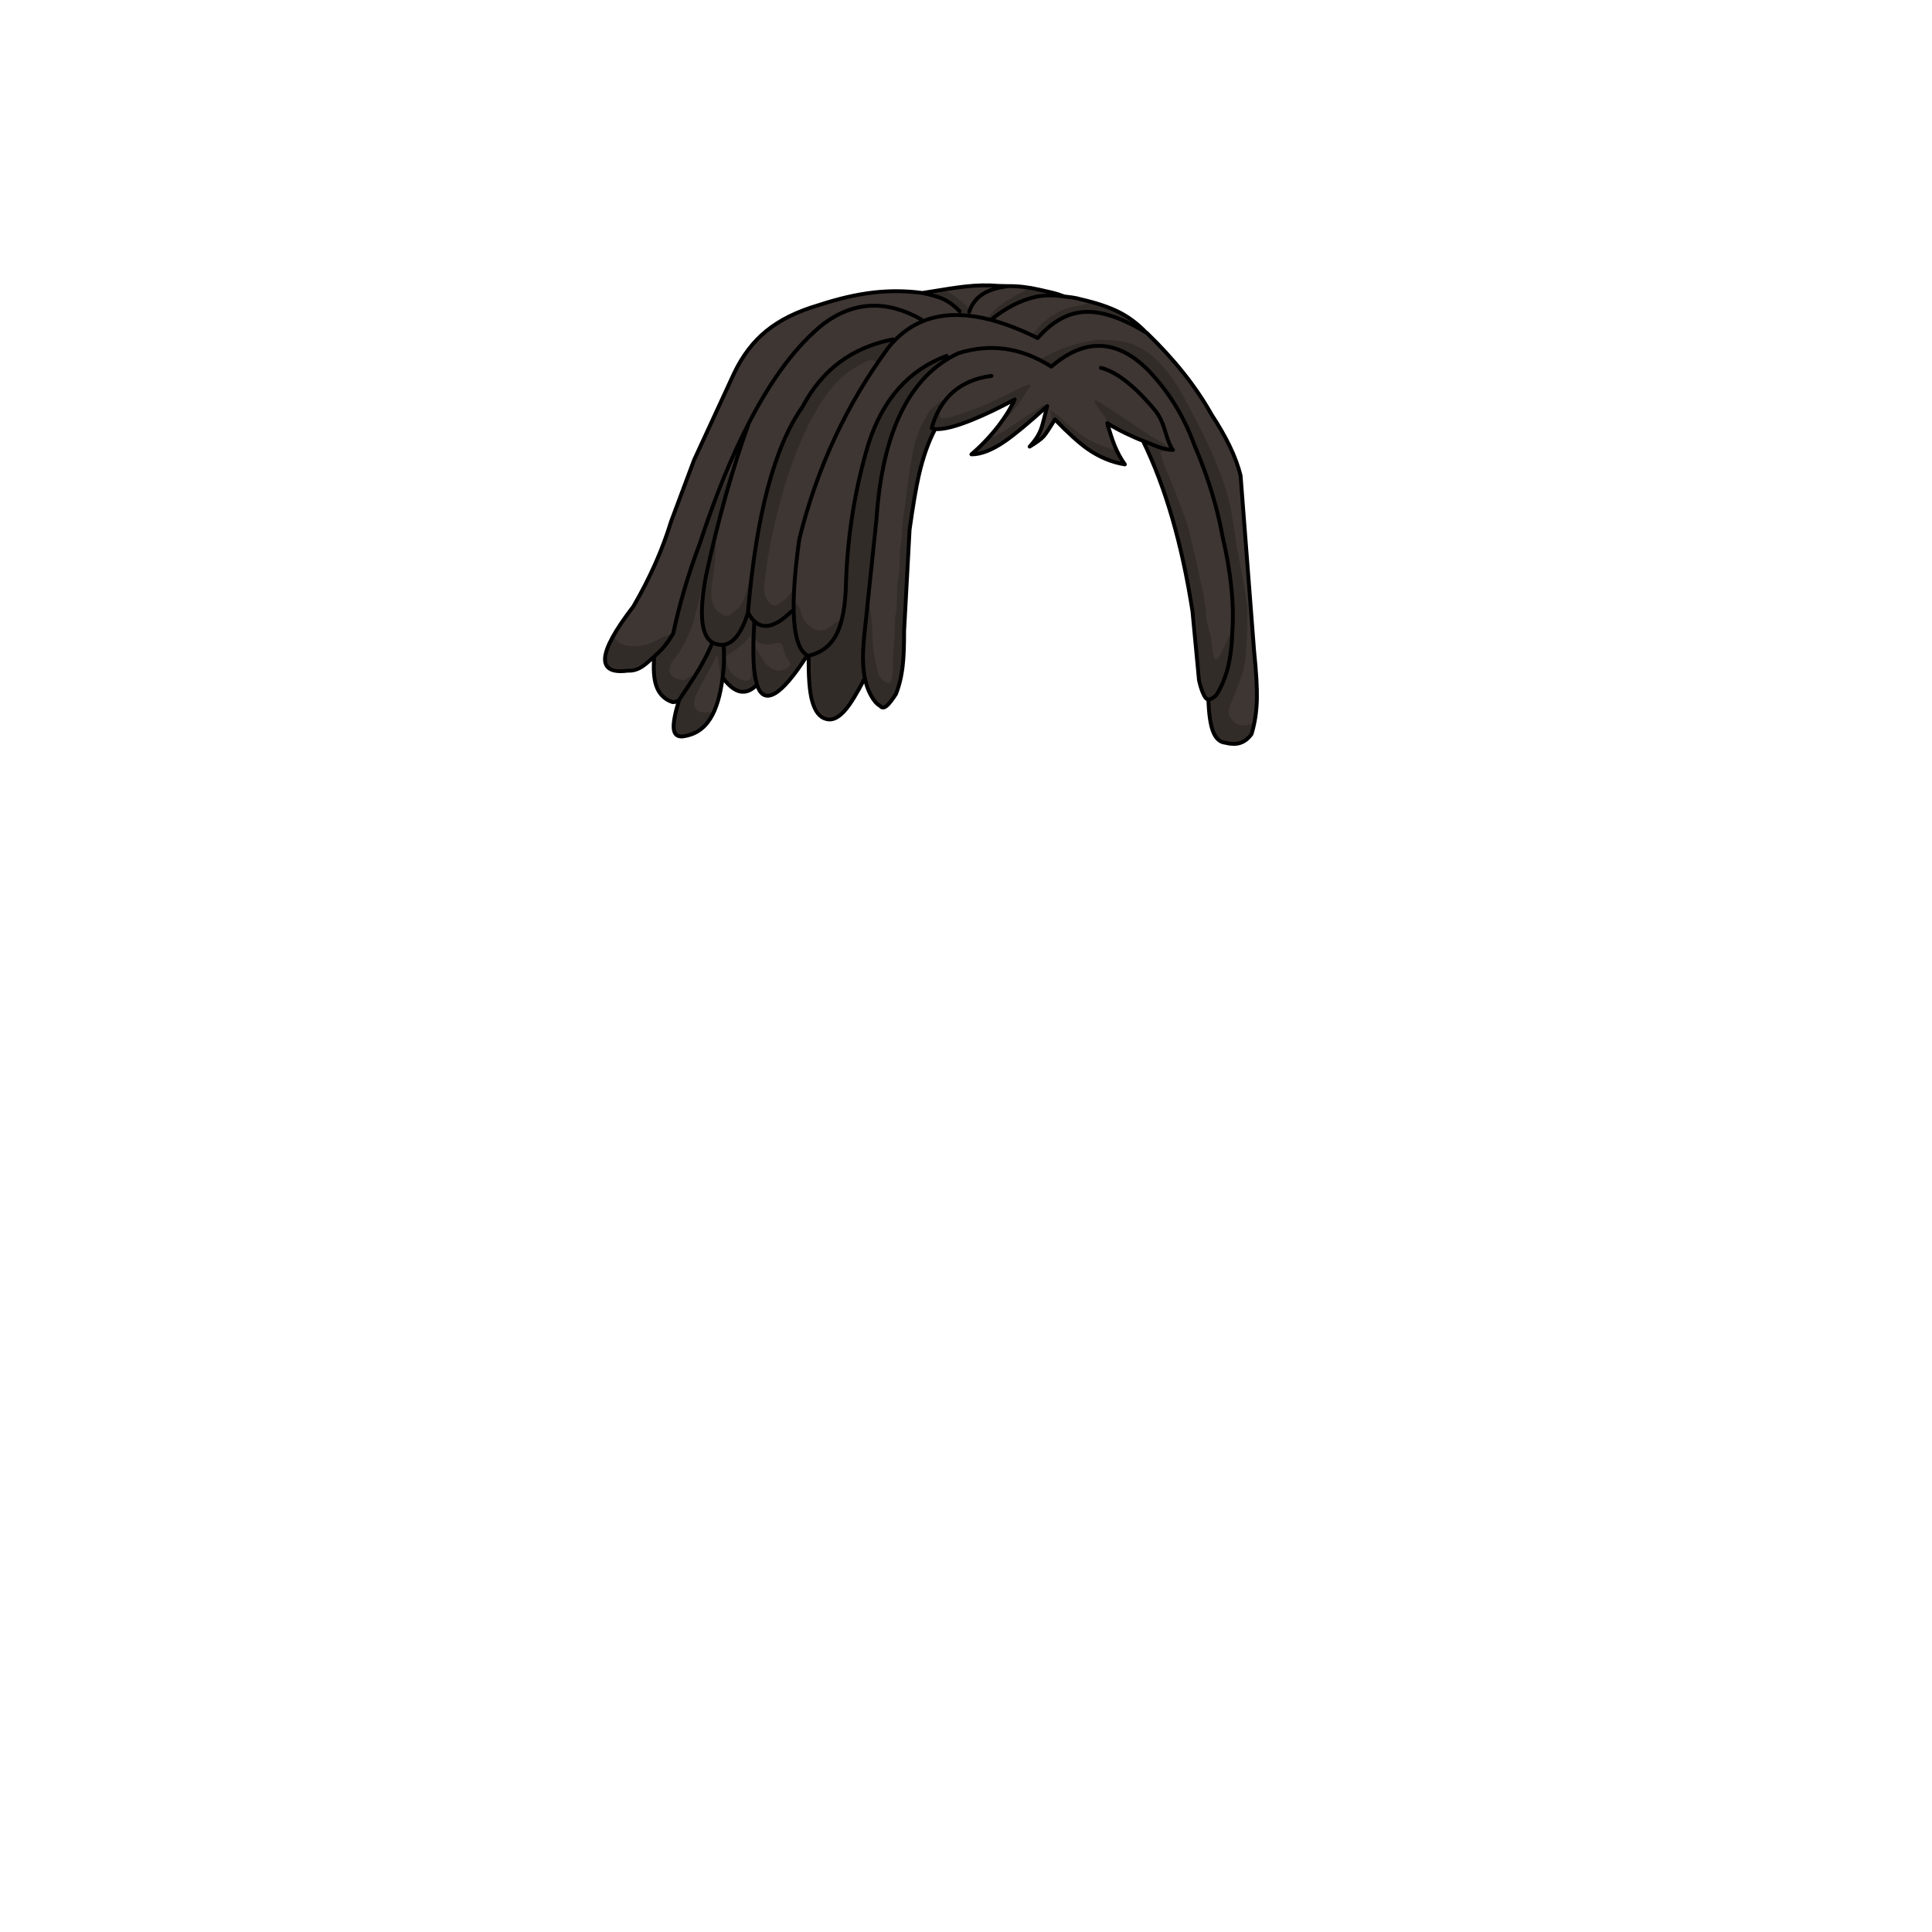 <svg xmlns="http://www.w3.org/2000/svg" id="hair" viewBox="0 0 3000 3000"><switch><g><path id="cl1" fill="#3E3633" d="M1747 672.3c10.5 5 19.7 9.2 27.8 12.2 6 2.3 13.7 5.5 23.2 9.3 7.9 2.9 15.7 4.5 23.4 4.9-3.7-3.9-8.101-15-13.4-33.2-3.4-10.8-8-20.1-14.1-28-31.7-38-59.9-60.2-84.4-66.3 24.5 6.1 52.7 28.3 84.4 66.3 6.1 7.9 10.699 17.2 14.1 28 5.3 18.2 9.7 29.3 13.4 33.2-7.7-.4-15.5-2-23.4-4.9-9.5-3.8-17.2-7-23.2-9.3 35.2 72.3 60.7 160.5 76.9 264.8l10.1 106.7c1.7 7.8 3.7 14.4 6 19.8 2.9 7 5.8 10.4 8.601 10.301 2-.2 4-.7 5.699-1.7 2-1.101 4.301-2.8 6.801-5.3 7.699-12.5 13.6-26.4 17.6-41.7 4-16 6.4-34.7 7-56.3 3.1-42.801-2-92.4-15.3-148.801-8.2-46-23.101-93.8-44.5-143.5-15.8-43.199-39.4-81.199-70.9-114.1-48.399-48.4-98.5-50.1-150.3-5.4-46.7-29.699-95-36.6-144.9-20.6-75 35.6-117.199 121-126.5 256l-14.5 138.7c-.1.899-.199 1.7-.199 2.6-3.5 30.2-5.601 51.3-6.101 63.3-.8 16.601.101 31.101 2.601 43.601 2 9.899 5.1 18.899 9.5 26.899 4.3 8 9 13.4 14.199 16.301 2.7 3.399 6.2 3.399 10.5-.301 3.5-2.899 8.2-9 14.101-18.1 5.199-13.1 8.699-27.7 10.5-43.9 1.6-13.3 2.199-31.3 2.199-54.1l8.5-157c5.2-37.5 10-65.4 14.2-83.9 6.4-28.3 14.9-52.5 25.5-72.5-1.5-.1-2.5-.3-2.8-.5-.5-.399-1.4-.699-2.7-1 13.5-47.699 44.5-74.8 92.9-81.1-48.4 6.3-79.4 33.4-92.9 81.1 1.3.301 2.2.601 2.7 1 .3.2 1.3.4 2.8.5 12.9.801 32.4-4.1 58.5-14.8 19.4-7.899 41.1-18.3 65-31.2-5.8 13-14.2 26.7-25.2 41-12.3 15.9-26.3 30.7-42 44.2 14.7.2 32.2-6.7 52.4-20.6 14.3-9.9 36.2-27.9 65.3-54.3-.6 2.399-2.3 8.8-4.8 19.199-1.7 6.601-3.1 11.7-4.4 15.4-3.399 9.6-9.399 19-18.1 28.3 10.8-6.5 18.1-11.8 21.7-15.899 2-2.2 4.399-5.5 7.199-9.9 1.801-2.8 5.301-8.2 10.4-16.4 20.4 21 37 36 49.9 45.2 18.6 13.101 38.199 21.3 58.699 24.601-6.1-8.301-11.5-18.2-16.199-29.801-3.601-9.1-7.301-20.5-11.101-34.3 6.601 4.5 15.901 9.5 27.601 15.3zm-9.6-187.7c15 7.5 29 18 42.1 31.601-37.6-22.7-69.5-33.4-95.8-31.8-25.9 1.5-50.101 15.1-72.4 40.6-25.8-12.9-50-22.3-72.6-28.3 23.1-18.9 46.6-30.8 70.3-35.9 6.6-1.399 13.9-2.1 21.5-2.1 6.5 0 13.8.5 21.9 1.6 2.8.3 7 .9 12.6 1.601 4.8.699 9 1.6 12.6 2.699 24.9 5.699 44.8 12.399 59.8 19.999zm143.7 158.8c11.5 17.6 20.8 33.7 27.9 48.4 8.1 16.7 13.9 32.4 17.4 47l21 272.7c3.3 31.8 4.699 56.601 4.3 74.3-.5 19.301-3.2 37.301-8.3 54-5.301 7.4-11.5 12.101-18.601 14.101-6.3 1.8-13.8 1.6-22.3-.601-8.4-.899-14.7-6.699-18.9-17.5-4.1-10.699-6.5-27.3-7.199-49.699 2-.2 4-.7 5.699-1.7 2-1.101 4.301-2.8 6.801-5.3 7.699-12.5 13.6-26.4 17.6-41.7 4-16 6.4-34.7 7-56.3 3.1-42.801-2-92.4-15.3-148.801-8.2-46-23.101-93.8-44.5-143.5-15.8-43.199-39.4-81.199-70.9-114.1-48.399-48.4-98.5-50.1-150.3-5.4-46.7-29.699-95-36.6-144.9-20.6-75 35.6-117.199 121-126.5 256l-14.5 138.7c-.1.899-.199 1.7-.199 2.6-3.5 30.2-5.601 51.3-6.101 63.3-.8 16.601.101 31.101 2.601 43.601-12 23.399-22.101 40-30.5 49.7-10.2 11.899-20 16.5-29.2 13.899-10.3-2.399-17.601-11.8-22.101-28.1-4.1-14.5-5.8-37.9-5.399-70.2 19.8-4.6 34.2-15.7 43.2-33.3 9.199-18 14.199-45.4 14.8-82.2 2.7-74 14.3-145 34.7-213 22.199-69.6 62.8-115.4 121.6-137.1-58.8 21.699-99.4 67.5-121.6 137.1-20.4 68-32 139-34.7 213-.601 36.8-5.601 64.2-14.8 82.2-9 17.6-23.4 28.7-43.2 33.3-.3.1-.7.1-1.101.2-.399-.2-.8-.5-1.199-.7-22.801-13.6-27.101-72.4-12.801-176.5.301-1.5.5-3.2.801-4.7v-.3c27.399-110.2 73.5-209.1 138.3-296.7 37.399-46.5 90.399-60.8 159-42.8 22.6 6 46.8 15.4 72.6 28.3 22.3-25.5 46.5-39.1 72.4-40.6 26.3-1.601 58.2 9.1 95.8 31.8l1.1.6c42.899 41.4 76.499 83.7 100.499 126.6zm-609.8-169.6c30.3-10 58.601-16.5 84.8-19.6 25.7-2.9 51-2.7 76.2.7 14.4 3 25.2 6.199 32.3 9.399 8.801 4.101 17.301 10.4 25.5 18.9-8.199-8.5-16.699-14.8-25.5-18.9-7.1-3.2-17.899-6.399-32.3-9.399 32.2-5.301 53.8-8.601 64.8-9.801 19.9-2.3 37.5-2.6 52.7-1.199l15.2.399c-16.4 2.2-29.4 6.2-38.7 12.2-10.2 6.4-17.3 15.6-21.3 27.6 4-12 11.1-21.199 21.3-27.6 9.3-6 22.3-10 38.7-12.2 16-.2 32.1 1.7 48.5 5.5 4 1 10.1 2.4 18.6 4.2 7.7 1.8 14.4 4 20.301 6.3-8.101-1.1-15.4-1.6-21.9-1.6-7.6 0-14.9.7-21.5 2.1-23.7 5.101-47.2 17-70.3 35.9-68.601-18-121.601-3.7-159 42.8-64.8 87.6-110.9 186.5-138.3 296.7v.3c-.301 1.5-.5 3.2-.801 4.7-14.3 104.1-10 162.899 12.801 176.5-20.601 32.2-37.5 52-50.4 59.2-13.2 7.399-22.3 2.8-27.5-13.801-2.9-9.6-4.7-21.899-5.4-36.8-.699-15.3-.3-35 1.2-59.4-1.5 24.4-1.9 44.101-1.2 59.4.7 14.9 2.5 27.2 5.4 36.8-17.2 17.9-35 14.2-53.4-11.199 1.101-8.801 1.7-16.301 2-22.601.2-7.1.2-15.899-.199-26.2.399 10.301.399 19.101.199 26.2-.3 6.301-.899 13.801-2 22.601-3.5 28.199-10 49.6-19.399 64.3-10.101 16-24.4 25-42.5 27.3-8.7.8-13.4-3.399-14.101-12.7-.699-8.699 2.101-23.199 8.301-43.5l.699-1.399c10-14.8 17.9-26.7 23.7-35.9 10.6-16.7 19.4-33.2 26.4-49.399-7 16.199-15.801 32.699-26.4 49.399-5.8 9.2-13.7 21.101-23.7 35.9l-.5.7c0 .199-.1.5-.199.699-.601.601-1.9 1.301-4.101 2-3 .9-5.2 1.101-6.6.7-12.3-4.2-20.601-12.9-24.9-25.9-3.5-11-4.5-25.8-2.899-44.6.899-.7 2.1-2 3.699-3.6 8.601-7.2 17.2-17.9 25.7-32 9.9-46.2 23.5-92.7 41.2-139.4 23.9-73 49.4-135.5 76.4-187.8-25.7 71.399-47.801 150.3-66.5 236.6-11.2 59.101-7.9 93.9 9.899 104.5 6.101 3 11.9 4 17.3 3.4 15.301-2 27.9-18.4 37.801-49.3l.1-1c3.3 6.399 6.9 11.3 11 14.8 14.2 12.2 32.9 6.7 56.4-16.3-23.5 23-42.2 28.5-56.4 16.3-4.1-3.5-7.7-8.4-11-14.8v-.2c12.8-151.4 41.1-257.9 85-319.5 29.9-57.1 76.6-91.7 139.9-104.2-63.301 12.5-110 47.1-139.9 104.2-43.9 61.6-72.2 168.1-85 319.5v.2l-.1 1c-9.9 30.899-22.5 47.3-37.801 49.3-5.399.6-11.199-.4-17.3-3.4-17.8-10.6-21.1-45.399-9.899-104.5 18.699-86.3 40.8-165.2 66.5-236.6 36-69.8 74.699-121.2 116.199-154.101 47-34.8 97.301-37 151-6.899-53.699-30.101-104-27.9-151 6.899-41.5 32.902-80.2 84.302-116.2 154.102-27 52.3-52.5 114.8-76.4 187.8-17.7 46.7-31.3 93.2-41.2 139.4-8.5 14.1-17.1 24.8-25.7 32-1.6 1.6-2.8 2.899-3.699 3.6-8.9 8.1-15.2 13.3-18.9 15.6-7.2 4.7-14.6 6.7-22.1 6.301-24.5 3.199-36.301-3.301-35.4-19.4 1-16.7 15.7-43.5 44-80.3 25.9-44.601 45.3-88.4 58.4-131.5l35.899-96 62.4-135.2c13-26.9 29.6-48.8 50.1-65.3 21-17.101 48-30.301 81-39.901z"/><path id="sd1" fill="#322C29" d="M1467 557c-13.7 12-43.7 32.3-62.1 72.5-12.101 24.8-21.601 46.6-28.301 73.6-6.699 27.2-9.6 47.2-15.3 81.301 0 13.5-4.6 33.399-6.5 46.899-1.1 7.9-.7 12.5-1.6 20.5-4.601 40-6.3 72.7-7.8 88.7-2.4 24.1-5.301 46.7-5.101 71 0 5.9-.1 13.2 0 19.3.2 10.301 1.101 12.2 2.601 22.301.399 2.699-4 7.399-5.2 10-7.3 15.399-15 30.399-28 42.1-4.3 3.9-9.101 6.9-14.8 7.8-11.101 1.8-18.301-2.3-24.601-12.7-5.1-8.5-7.5-17.899-8.899-27.3-1.7-11.399-6.101-18-5.601-29.7.2-4.6-2.399-23.699 2.101-25.399 16.199-5.9 32.3-12.3 40.699-26.7 12.301-32.9 15.2-46 16.301-77-.601-12-.301-29.4.3-41.4.8-16.199 2.1-28.3 4.2-44.399 2.399-18.101 4.6-34 7.899-51.9 4.3-22.8 11.601-45.3 17.8-67.7 5.801-20.8 12.4-44.7 21.801-64.1 6.899-14.3 20.3-32.6 31.3-44.5 5.1-5.6 11.3-12.6 17.899-16.9C1438.1 567.8 1467.5 555.1 1467 557zm149.3.3c13 8.7 11.101 15.601 19.101 9.5 54.199-40.9 73.199-29.8 96.899-27.9 31.5 10.699 53.4 33.3 73.3 56.699 24.601 33.9 36.801 65.7 52.7 104.101 12.3 29.8 24.101 55.6 28.3 70.6 5.2 18.2 9.101 37.7 12.7 56.3 7.2 37.4 14.3 68 16.3 106 1.7 32.8 1 52-4.3 93.3-5.1 17.9-16.1 47.301-29.7 61-5.199-.899-2.1 13.801-1 24.301.301 2.6-.199 5.399.2 8 1.7 12.199 4.9 23.5 16.7 30 20.6 11.399 45-1.801 49.1-26.5-3.5 1.1-6.899 2.3-10.5 3.199-8.5 2.101-15.8 0-21.699-6.399-5.7-6.2-8.7-13.2-5.2-21.7 3.3-8 6.8-15.9 9.8-23.9 6.8-18.3 14.5-36.5 15.4-56.199.899-19.2 3.399-38.4 2.3-57.7-.5-7.601.8-15.5-.6-22.9-3.4-18.5-5.101-37.2-9.301-55.6-6.199-27-9.199-54.7-13.899-82-5.301-31.3-15.9-60.8-28.101-89.7-8.1-19.2-17.3-38-27.1-56.4-15.1-28.3-28.8-57.6-50.1-82.199-11.801-13.7-24.9-26-41.601-33.5-17.8-8.101-40-11.5-66-9.601C1661 535.3 1644 541.7 1616.3 557.3zM1386.4 527c-13.7 3.7-43.601 12.6-54.5 18.2-29.4 15-52.601 36.8-71.801 63.2-22.899 31.5-41.399 66.6-53.699 103.3-14.2 42.3-25.101 87.8-32 131.7-4.601 29.1-7.601 64-11.601 93.199-.899 6.5-1.899 11.5.4 17.301 3.899 9.6 19.7 17.699 28.899 17.399 11.101-.3 25.4-14 33.4-21.399 6.8-6.2 7-11.601 7-19.2 0-3.7 1-18.101 1-21.8-5 15.5-18.3 26.3-27.2 30.199-4 1.801-6.699 1.301-9.8-1.6-6.5-6.1-9.5-13.5-9.6-22.2-.2-13 2-25.7 3.8-38.5 4-28.2 10.4-56 17.3-83.6 8.5-34.5 19-68.4 32.801-101.3 13.3-31.601 28.5-62 50.3-89 15.7-19.4 35-33.2 57.5-43.101 10.899-2.1 11.899 3.4 13 5C1367.1 558 1382 536.9 1386.4 527zm392.7 159.4c-2.199 3.199 5.301 13.3 5.9 15 10.5 29.399 21.6 58.6 31.4 88.3 10.3 31.5 18.199 63.8 25.8 96.1 5.8 24.9 10.6 49.9 14.399 75.101 2.801 18.699 1.9 37.699 4 56.5 1.801 16.1 3.7 32.199 6.9 48.199.8 3.801 2.5 7.601 4.3 11.101.5 7 7.2 9 10.5 7.6 4.7-3.4 9.601-9.6 12.101-14.8 11.699-24.3 19.399-69.3 19.699-96.3-3.199 10.1-13.899 32.699-18.5 42.1-1.899 3.8-4.1 7.3-8.1 8.4-1.9-1.4-2.3-2.601-2.6-3.9-2.5-11.9-3.101-24.2-6-36.1-2.2-9-5.4-18-5.7-27-.7-16.7-4.4-32.7-7.8-48.801-4.601-22-9.5-43.899-14.7-65.699-3-12.5-5.8-25.2-10.3-37.301-8.4-22.699-16.7-45.399-26.2-67.6-4.9-11.4-9.8-22.9-12.5-35.5 6.1-1.4 11.7-.4 17.3-.8-11.499-3.5-29.199-10.5-39.899-14.6zm-433.7 268.2c-2.101 16.4-1.601 33.601-2.4 50.101-1 18.2-1.8 38.199 1.8 56.199 2.601 13 9.8 23.2 18.4 32.9 4.899 5.5 15 3.9 18.6-3 3-5.6 9-11.6 11.101-17.6 11.8-33 9.699-67.101 11.699-101.5.101-1.601-.5-3.3-.399-5 .899-11-.8-15.4-1-25.8 1.2-9.301 1.399-18.5 1.5-27.801.1-10.3 1.6-20.5 2.6-30.699.9-8.9.5-17.9 1.8-26.801 2.9-20 4.4-40.1 7.4-60.1 3.3-21.9 6.8-43.8 11.5-65.5 4.3-19.8 10-39.2 18.9-57.6 1-2 4.8-20.801 6-25.7 2.3-9.5 17.899-22.7 20.6-31.9-4 2-27.9 19.2-30 22.9-5.6 9.7-11.5 19.399-15.8 29.8-6.4 15.6-10.3 32.1-13 48.9-2.3 15-5 30-6.601 45.1-1.5 14.4-3.5 28.8-5.5 43.2-1.3 9.2-1.6 18.5-2.399 27.7-1.3 13.8-3.8 27.5-3.5 41.399.2 10.601-1.101 21.3-2.7 31.601-2.4 15.8 0 31.8-3.1 47.5-1.9 9.899-1.5 20.5-1.801 30.6-.399 18.3-3.399 36.4-2.5 54.6.301 6.101-1.6 11.801-2.399 17.7-.601 4.7-3.5 5.7-8.101 3.7-7.699-3.4-11.399-10.101-13.399-17.601-6.101-22.8-8.4-46.199-8.2-69.8 0-2.7-5.9-43.7-6.2-48C1345 929 1346.1 949.4 1345.4 954.6zM1107.7 791c-3.8 9.4-8.5 21.1-10.7 27-5.4 15-8.6 20.2-13.7 35.3-11.2 32.601-22.7 62.9-30 96.7-1.399 6.8-3.899 21.1-6.6 27.7-6.4 16.1-14.9 26.5-27.101 38.3-6.899 6.7-4.3 18.1-4.899 30.5 3.1 14.4 9.1 27 19.899 37.1 4.601 4.301 13.2 6.4 15.9 2.5 12.4-7.899 19.8-27.1 24.5-37.5-.8-.6-11.7 7.5-12.7 7.5-22.3-1.699-29.3-14.6-15.8-32.399 22.8-27.2 31.2-59.4 39.8-95.5-.5 1.6 3.301-15.101 4.5-21.2 4.101-20.8 6-33.4 12.2-53.8 3.9-13 37.3-133.7 37.3-134.3C1141 716.2 1110 786.7 1107.7 791zm84.4 210.1c4.7-.399 9.2-1.5 13.7-2.5 5.101-1.1 8.4.2 9.7 5.601 2.1 8.399 5.2 16.5 10.3 23.6 1.7 2.4 2.2 4.5-.5 6.9-9.5 8.399-21 8.699-30.899.6-5.101-4.2-8.7-8-12.101-14.7-3.1-4.6-7.2-13.1-10-17 0 8.3.101 24.7 0 33-.1 10.4 3.101 22.8 5.601 32.7 4.1 15.9 20.399 11.1 30.3 4.9 14.2-12.101 30.2-32.101 39.5-47.9 1.2-2.1 6.899-5.3 4.899-7.5-8.699-9.7-15.8-18.7-18-31-1.3-7.4-2.199-30.1-3.699-37-2.801-1.1-14.301 9-15.4 10-9.9 8.8-21.9 13.3-37.5 8.5-6.4-2.8-5.2 2-5.4 8.9-.1 2.699 0 11.3 0 14 2.699 6.099 13.899 9.399 19.499 8.899zm-253 19.3c-1.6 6.399.801 11.199 6 13.399 18.4 8 37.101 7.2 53.2-4.3 12-8.6 23-16.3 31.8-28.5 2.9-4 9.7-10.9 10.7-16-4.7 2.4-13.399 4.4-17.8 7.2-14.6 9.1-30.4 12.8-47.3 10.5-8.9-1.2-17.5-3.9-20.8-14-8.1 9.201-12.9 20.101-15.8 31.701zm153.2 85.8c-11.1-.9-16-7.2-14-18.2.601-2.9 1.2-5.9 2.5-8.6 10.3-20.9 21.8-41.301 33-62.301 2 9.7 2.2 19.601 6.2 32.601.6-1.2 3.3-7.7 3.3-8.8.2-9.601-1.399-27.2-1-36.801.2-5.1-5.6-2.699-9.1-3.6-4.101-1-8.5 6.2-9.601 8.9-13.199 25.8-25.1 42.7-40 63.899-4.199 5.9-8.8 14.4-10.1 21.5-2.1 12-5.4 23.9-6.6 36-.801 8.301 1.1 10.101 9.3 10.2 2 0 4 .1 6-.3 19.8-4.2 33.9-15.7 42.8-33.7-4.099-2.298-8.399-.398-12.699-.798zm9.9-238.6c-2.2 10.7-5.8 28.101-8 38.801-4.3 20.699-4.101 40.3-3.101 61.699.5 11.101 6.301 22.5 15.301 29.801 10.8 8.699 25 3.399 34.8-6.301 2.899-2.899 11.3-16.6 12.899-20.199 7.601-16.7 9.5-58.4 10.5-76.801-1.8 7.9-5 34.5-17.899 49.7-3.9 3-7.7 6.3-11.5 9.3-4 3.101-7.9 3.7-12.8 1.301-9.801-4.9-15.101-13.5-16.801-23.2-1.6-9.2-1.1-19.101.4-28.7 2.2-13.9 6.8-46.4 5.2-60.8-1.499.999-8.699 23.699-8.999 25.399zM1235.7 971c1.1 5 1.7 11.7 1.7 11.7 0 7.399 3.1 13.2 5.3 20.1 4.6 14.8 13.2 17.601 26.3 9.7 17.5-10.4 34-29.1 38-49.5-4.7 0-12.7 5.8-15.5 8.3-10.2 9.2-22.1 10.2-32.5 2.2-8.4-6.4-14.1-14.9-15.9-25.4-.6-3.1-5.399-10.699-8.6-12.1-.9 8.6-.7 26.4 1.2 35zm216.5-305.8c5-.4 21.3-1.601 26.1-2.4 27-4.6 53.2-19.1 76.7-33.399 3.2-1.9 15.9-6.5 18.3-5.4 0 0-6 11.2-7.6 15-1.7 4-4.5 7.4-5.101 11.8 6.5-3.8 10.301-10 15-15.6 9.4-11.5 16.301-24.601 24.7-36.4-1.899-1.9-3.399-1.7-5-1-5.5 2.4-11.1 4.5-16.399 7.2-27.2 13.7-54.5 27.1-83.601 36.6-10.899 3.601-21.7 8-33.5 8-2.399 0-3.8-10-4.2-11.7C1451.8 645.3 1445 665.7 1452.2 665.2zm190.7-9.1c2.199 3 7.899 9.801 10.8 12.101 12.399 9.399 25.1 18.7 38.399 26.8 13.4 8.2 28.301 18.9 43.2 23.7 1.601.5 7.8.399 9.2-.8 1.6-1.5-4.7-7-5.4-8.4-2.8-4.9-4.3-10.5-8.199-14.7-.301 3-1.601 4-4.7 2.8-13-5-26.2-9.5-38.101-16.7-13.899-8.399-26.3-18.699-38.3-29.8-5.3-4.899-10.5-10.7-20.399-13.899 4.399 7.399 3.199 13.699 3.6 19.8 8-3.002 5.5-7.002 9.9-.902zm75.9 6.8c.601-9.2 4.3-5.9 12.2-1.2 13.1 7.7 27 15.2 40.7 21.7 10.1 4.8 32 11.3 43.3 12-7-6.9-28.6-18.301-36.5-23.7-20-13.7-40.1-27.101-60.4-40.3-5.6-3.7-11-8.101-17.6-9.801-1.8 2.301-.6 3.801.3 5 4 6.101 7.4 12.601 12.601 17.801 3.699 3.8 5.899 7.6 3.8 13.3-1 2.8-1.601 6.7 1.8 9.1-.101-1.2-.301-2.6-.201-3.9zm-205.6 37.9c7.6 1.101 12.3-.7 16.6-2.7 14.9-6.6 29.4-13.899 42.4-23.8 12.899-9.8 25.6-19.8 38.1-30.2 4.3-3.6 10.9-14.699 15.4-11.8.2-1 .6.3-3.3-2.2-3.4-2.199-6.101 1.2-8.801 2.9-.6.4-1.1.8-1.6 1.2-17.1 11.3-34.1 22.6-51.3 33.899-5 3.301-10.101 6.301-15.2 9.301-2.7 1.6-4.4.8-4.6-2.4-9.399 7.7-15.499 18.5-27.699 25.8zm105.5-183.5c2.3-2.3 5.3-3.899 7.7-6.2 19.7-18.9 43.9-25.7 70.4-26.9 6.7-.3 73.9 23.399 63.9 17.8-3.7-12-50.7-30.6-64.3-32.6-14.301 3.5-23.5 5.3-39.7 9-15.3 6.199-36.8 18.8-47 33.199-1.9 2.7-4.101 5.2-7.2 6.7 9.1 6.301 9 6.201 16.2-.999zm-494 529.4c0 .3-1.8 6.1-1.7 6.399 5.2 10.4 18.7 18.301 30.1 20.7 10.601 2.2 21-7.1 21.7-13.4-1.2-5-5.5-13.199-5.899-18.1-.301-3.2.899-6.7-1.9-9.5 0 4.9.1 9.9-.1 14.8-.4 6.9-4.4 10.2-11.101 9.101-8.899-1.4-15.3-6.9-21.399-13.2l-4.9-9.2c-.2-3-2.6-12.399-2.7-15.3-4.301 11.1-.101 16.4-2.101 27.7zm427.8-560.9c16.8-12.6 34.9-20.1 54.8-26.8 3.601-1.2 19.3-1.9 29.9-3.7-8.9-1-32.8-9.6-41-8.8-1.101 2.8-5.8 5.7-8.3 6.8-18.101 8.2-41.2 22.601-53.301 39.3 4.601 3.6 13.701-3.7 17.901-6.8zM1442.6 455c15.7 5 31.801 14.6 42.801 23.7 1.3 1.1 3.399 10 5.8 9.6 5.8-.3 17 4 11.3-11.3.3-.5-18.8-17.4-25.2-20.4-2.8-1.3-5.5-3-8.5-4.6 2.4-1.9 5.4-.6 6.7-3.1-9.201-.7-23.801 4.1-32.901 6.1zm-272.2 528.7c-.2-3.3.8-15.2.3-18.4-.5-3.1-1.9-4.899-6-8.8-3.8-.5-6.8 10.7-7.7 13.8-3.3 11.101-9.4 20.3-19 26.7-15.3 1.3-12.9 4-11.3 22 13.7-7.8 28.7-19 38.3-31.7 2.5 3.101 2 10.9 2.4 13.101 2.9-3.101 3.2-13.201 3-16.701z"/><path id="l" fill="none" stroke="#000" stroke-linecap="round" stroke-linejoin="round" stroke-miterlimit="10" stroke-width="6" d="M1779.5 516.2l1.1.6c42.9 41.4 76.5 83.7 100.5 126.601C1892.6 661 1901.9 677.1 1909 691.8c8.1 16.7 13.9 32.4 17.4 47l21 272.7c3.3 31.8 4.699 56.6 4.3 74.3-.5 19.301-3.2 37.301-8.3 54-5.301 7.4-11.5 12.101-18.601 14.101-6.3 1.8-13.8 1.6-22.3-.601-8.4-.899-14.7-6.699-18.9-17.5-4.1-10.699-6.5-27.3-7.199-49.699M1774.8 684.5c-8.1-3-17.3-7.2-27.8-12.2-11.7-5.8-21-10.8-27.6-15.3 3.8 13.8 7.5 25.2 11.1 34.3 4.7 11.601 10.1 21.5 16.2 29.8-20.5-3.3-40.101-11.5-58.7-24.6-12.9-9.2-29.5-24.2-49.9-45.2-5.1 8.2-8.6 13.601-10.399 16.4-2.8 4.399-5.2 7.7-7.2 9.899-3.6 4.101-10.9 9.4-21.7 15.9 8.7-9.3 14.7-18.7 18.101-28.3 1.3-3.7 2.699-8.8 4.399-15.4 2.5-10.399 4.2-16.8 4.8-19.2-29.1 26.4-51 44.4-65.3 54.301-20.2 13.899-37.7 20.8-52.399 20.6 15.699-13.5 29.699-28.3 42-44.2 11-14.3 19.399-28 25.199-41-23.899 12.9-45.6 23.3-65 31.2-26.1 10.7-45.6 15.6-58.5 14.8m322.699 18.2c6 2.3 13.7 5.5 23.2 9.3 7.9 2.9 15.7 4.5 23.4 4.9-3.7-3.9-8.101-15-13.4-33.2-3.4-10.8-8-20.1-14.1-28-31.7-38-59.9-60.2-84.4-66.3m166.9 514.9c-2.801.101-5.7-3.3-8.601-10.3-2.3-5.4-4.3-12-6-19.8l-10.1-106.7c-16.2-104.3-41.7-192.5-76.9-264.8m101.601 401.6c2-.199 4-.699 5.699-1.699 2-1.101 4.301-2.801 6.801-5.301 7.699-12.5 13.6-26.399 17.6-41.699 4-16 6.4-34.7 7-56.301 3.1-42.8-2-92.399-15.3-148.8-8.2-46-23.101-93.8-44.5-143.5-15.8-43.2-39.4-81.2-70.9-114.1-48.399-48.4-98.5-50.1-150.3-5.4-46.7-29.7-95-36.6-144.9-20.6-75 35.6-117.199 121-126.5 256l-14.5 138.7c-.1.899-.199 1.7-.199 2.6-3.5 30.2-5.601 51.3-6.101 63.3-.8 16.601.101 31.101 2.601 43.601M1432.3 454.9c-25.2-3.4-50.5-3.601-76.2-.7-26.199 3.1-54.5 9.6-84.8 19.6-33 9.601-60 22.8-81 39.9-20.5 16.5-37.1 38.399-50.1 65.3l-62.4 135.2-35.899 96c-13.101 43.1-32.5 86.899-58.4 131.5-28.3 36.8-43 63.6-44 80.3-.9 16.1 10.9 22.6 35.4 19.4 7.5.399 14.899-1.601 22.1-6.301 3.7-2.3 10-7.5 18.9-15.6M1565 444.3c-16.4 2.2-29.4 6.2-38.7 12.2-10.2 6.4-17.3 15.6-21.3 27.6m60-39.8l-15.2-.399c-15.2-1.4-32.8-1.101-52.7 1.199-11 1.2-32.6 4.5-64.8 9.801m57.8 28.299c-8.199-8.5-16.699-14.8-25.5-18.9-7.1-3.2-17.899-6.399-32.3-9.399m347.2 61.299c-13.1-13.601-27.1-24.101-42.1-31.601-15-7.6-34.9-14.3-59.801-20-3.6-1.1-7.8-2-12.6-2.699-5.6-.7-9.8-1.301-12.6-1.601m.001.001c-5.9-2.3-12.601-4.5-20.301-6.3-8.5-1.8-14.6-3.2-18.6-4.2-16.4-3.8-32.5-5.7-48.5-5.5m87.401 16c-8.101-1.1-15.4-1.6-21.9-1.6-7.6 0-14.9.7-21.5 2.1-23.7 5.101-47.2 17-70.3 35.9m240.8 19.5c-37.6-22.7-69.5-33.4-95.8-31.8-25.9 1.5-50.101 15.1-72.4 40.6-25.8-12.9-50-22.3-72.6-28.3m0 0c-68.601-18-121.601-3.7-159 42.8-64.8 87.6-110.9 186.5-138.3 296.7v.3c-.301 1.5-.5 3.2-.801 4.7-14.3 104.1-10 162.899 12.801 176.5m176.7-522c-53.699-30.101-104-27.9-151 6.899-41.5 32.901-80.2 84.301-116.2 154.101m-147 362.8c.899-.7 2.1-2 3.699-3.6 8.601-7.2 17.2-17.9 25.7-32 9.9-46.2 23.5-92.7 41.2-139.4 23.9-73 49.4-135.5 76.4-187.8M1054.4 1087.3c.1-.199.199-.5.199-.699l.5-.7c10-14.8 17.9-26.7 23.7-35.9 10.601-16.7 19.4-33.2 26.4-49.399M1015.9 1019.5c-1.601 18.8-.601 33.6 2.899 44.6 4.3 13 12.601 21.7 24.9 25.9 1.399.4 3.6.2 6.6-.7 2.2-.699 3.5-1.399 4.101-2m0 0c-6.2 20.301-9 34.801-8.301 43.5.7 9.301 5.4 13.5 14.101 12.7 18.1-2.3 32.399-11.3 42.5-27.3 9.399-14.7 15.899-36.101 19.399-64.301M1539.5 583.7c-48.4 6.3-79.4 33.399-92.9 81.1 1.301.3 2.2.601 2.7 1 .3.2 1.3.4 2.8.5m-109.2 386.6c2 9.899 5.1 18.899 9.5 26.899 4.3 8 9 13.4 14.199 16.301 2.7 3.399 6.2 3.399 10.5-.301 3.5-2.899 8.2-9 14.101-18.1 5.2-13.1 8.7-27.7 10.5-43.9 1.6-13.3 2.2-31.3 2.2-54.1l8.5-157c5.199-37.5 10-65.4 14.199-83.9 6.4-28.3 14.9-52.5 25.5-72.5M1161.5 950.9c3.3 6.399 6.9 11.3 11 14.8 14.2 12.2 32.9 6.7 56.4-16.3m-66-292.7c-25.7 71.399-47.801 150.3-66.5 236.6-11.2 59.101-7.9 93.9 9.899 104.5 6.101 3 11.9 4 17.3 3.4 15.301-2 27.9-18.4 37.801-49.3l.1-1M1386.4 527c-63.301 12.5-110 47.1-139.9 104.2-43.9 61.6-72.2 168.1-85 319.5v.2M1470 552.6c-58.8 21.7-99.4 67.5-121.6 137.101-20.4 68-32 139-34.7 213-.601 36.8-5.601 64.2-14.8 82.2-9 17.6-23.4 28.699-43.2 33.3m-2.3-.501c.399.2.8.5 1.199.7.4-.101.801-.101 1.101-.2m0 0c-.4 32.3 1.3 55.7 5.399 70.2 4.5 16.3 11.801 25.699 22.101 28.1 9.2 2.6 19-2 29.2-13.9 8.399-9.699 18.5-26.3 30.5-49.699m-167.4 10.199c5.2 16.601 14.3 21.2 27.5 13.801 12.9-7.2 29.8-27 50.4-59.2m-131.3 34.199c1.101-8.801 1.7-16.301 2-22.601.2-7.1.2-15.899-.199-26.2m-1.801 48.801c18.4 25.399 36.2 29.1 53.4 11.199m-4.2-96.199c-1.5 24.399-1.899 44.1-1.2 59.399.7 14.9 2.5 27.2 5.4 36.801"/></g></switch></svg>